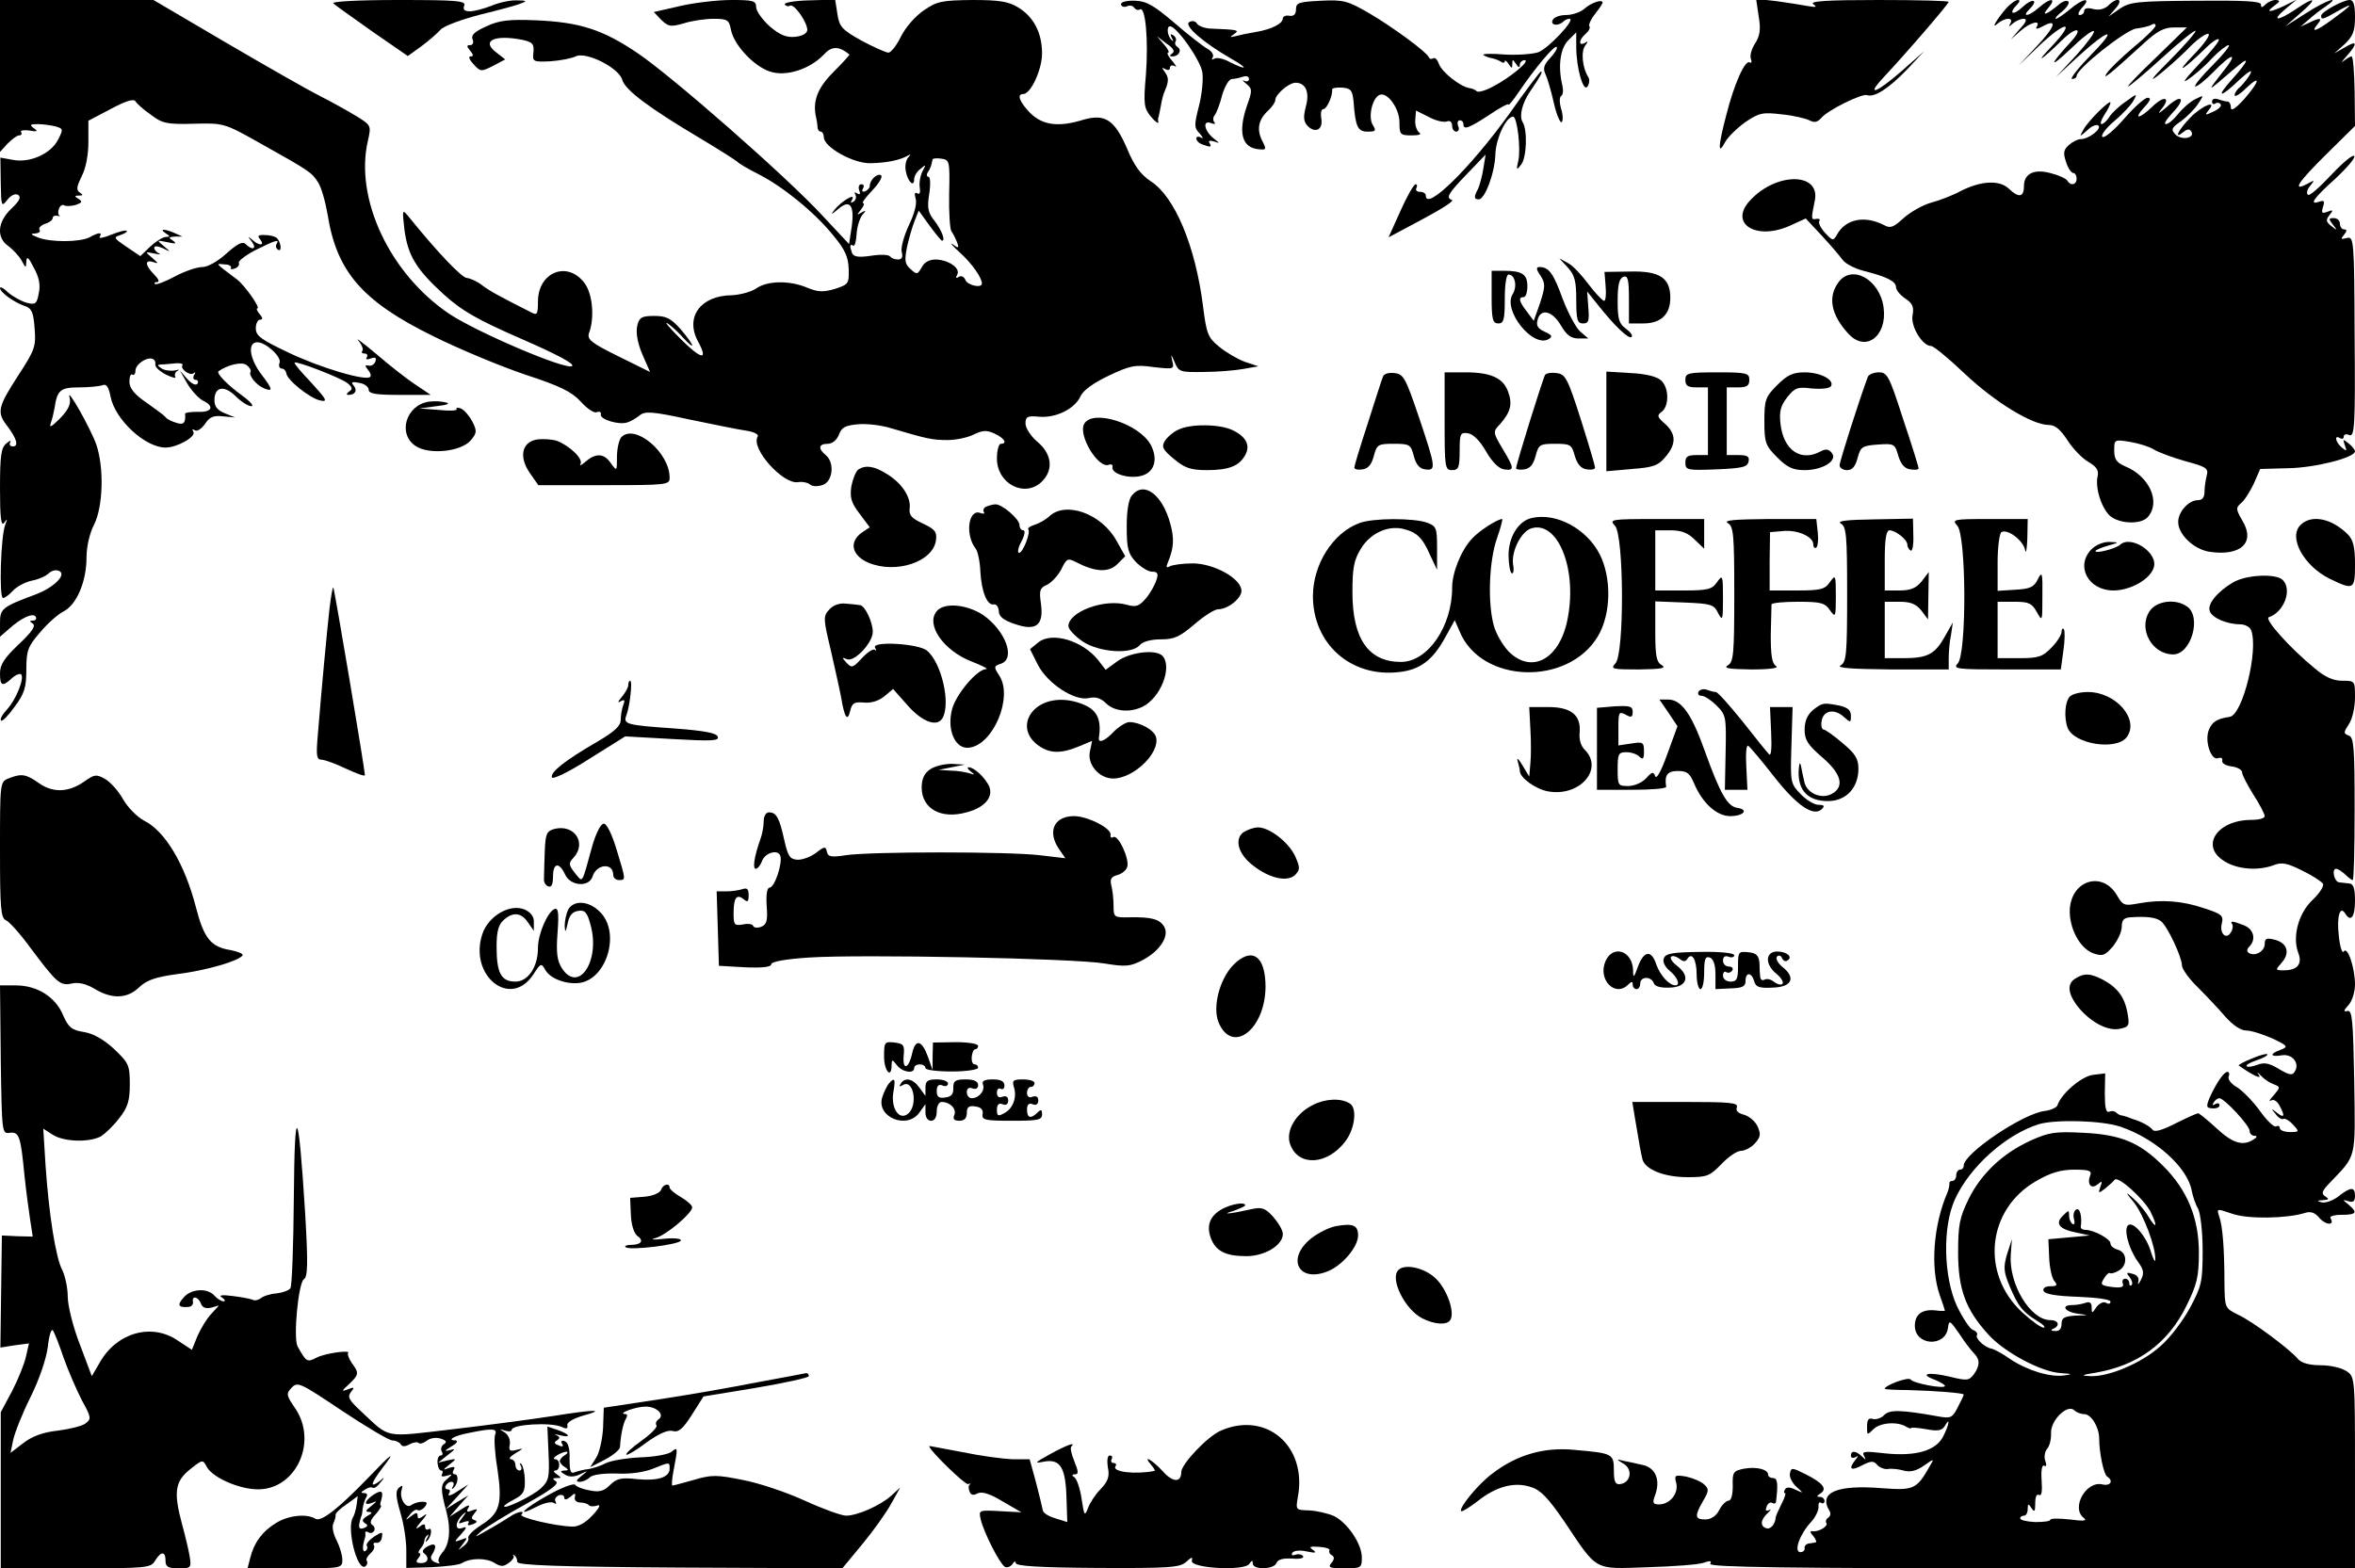 <?xml version="1.0" standalone="no"?>
<!DOCTYPE svg PUBLIC "-//W3C//DTD SVG 20010904//EN"
 "http://www.w3.org/TR/2001/REC-SVG-20010904/DTD/svg10.dtd">
<svg version="1.0" xmlns="http://www.w3.org/2000/svg"
 width="626pt" height="417pt" viewBox="0 0 626 417"
 preserveAspectRatio="xMidYMid meet">
<g transform="translate(0,417) scale(0.1,-0.1)"
fill="#000000" stroke="none">
<path d="M0 3968 l0 -202 20 22 c12 12 25 22 31 22 6 0 8 4 5 9 -3 4 7 6 22 4
21 -4 24 -2 12 6 -12 9 -10 11 10 11 14 0 35 -3 47 -6 21 -6 22 -7 7 -36 -19
-37 -75 -62 -120 -53 l-33 6 1 -67 c1 -63 2 -65 17 -46 10 13 21 18 29 14 9
-6 4 -16 -18 -37 -37 -35 -40 -77 -8 -99 12 -9 28 -26 35 -38 12 -22 12 -22
13 -3 1 15 6 11 20 -17 14 -25 18 -46 13 -68 -5 -28 -9 -31 -32 -25 -14 4 -36
16 -49 27 -12 12 -22 17 -22 12 1 -12 39 -39 67 -48 17 -6 22 -16 25 -59 4
-48 1 -57 -44 -126 -53 -82 -57 -97 -30 -132 26 -34 33 -56 16 -56 -7 0 -10 5
-7 11 4 6 -1 5 -10 -3 -14 -11 -17 -32 -17 -120 0 -78 3 -102 11 -91 9 12 9
11 3 -5 -12 -29 -17 -195 -6 -195 5 0 17 9 26 19 10 11 32 23 50 27 17 3 38
12 46 20 9 8 21 10 29 5 17 -11 -18 -44 -63 -61 -91 -34 -96 -38 -96 -77 l0
-36 23 20 c33 30 65 45 72 33 3 -5 0 -10 -7 -10 -10 0 -10 -2 -1 -8 9 -6 -2
-22 -37 -55 -38 -36 -50 -54 -50 -77 0 -34 6 -37 32 -13 10 9 21 13 24 10 10
-9 -14 -69 -38 -94 -12 -13 -19 -26 -15 -29 3 -3 19 13 36 37 26 35 31 51 31
99 0 50 4 61 36 98 20 24 48 49 64 57 34 18 60 79 60 143 0 28 8 64 20 87 24
47 27 152 6 213 -16 45 -81 159 -71 125 4 -16 -2 -31 -25 -55 -23 -23 -30 -27
-25 -13 4 11 8 29 10 40 7 48 16 55 65 55 27 0 55 3 63 6 10 4 16 -5 21 -31
12 -61 92 -135 146 -135 31 0 82 29 74 42 -4 7 -3 8 4 4 6 -4 18 4 27 17 12
18 22 23 48 20 l32 -3 -27 11 c-20 8 -28 18 -28 35 0 36 26 41 57 10 14 -14
33 -26 41 -26 8 0 -3 13 -24 28 -40 29 -70 60 -63 65 26 18 63 26 75 16 8 -6
12 -14 10 -18 -6 -9 16 -36 37 -44 23 -9 22 -2 -7 36 -33 43 -39 87 -12 87 23
0 66 -40 59 -55 -3 -8 0 -15 6 -15 6 0 11 -6 12 -12 1 -18 64 -68 91 -73 20
-4 16 3 -24 47 -27 28 -47 52 -45 54 5 5 124 -41 141 -55 13 -11 14 -16 4 -22
-7 -5 -8 -9 -2 -9 18 0 25 12 14 25 -8 9 -4 11 15 7 14 -2 25 -11 25 -18 0
-11 19 -14 82 -14 l83 0 -40 27 c-22 14 -69 51 -105 82 -36 30 -57 46 -47 35
9 -11 14 -24 10 -27 -3 -4 -1 -7 6 -7 7 0 9 -4 6 -10 -4 -6 1 -7 11 -3 12 4
15 2 12 -8 -3 -8 -11 -13 -18 -11 -10 2 -11 0 -2 -11 7 -8 9 -16 6 -19 -11
-12 -132 24 -216 64 -74 35 -88 45 -88 65 0 12 5 23 11 23 8 0 8 5 -1 15 -7 8
-9 15 -6 15 10 0 -34 62 -54 77 -61 46 -57 42 -33 40 12 0 19 -5 17 -9 -3 -4
2 -5 10 -2 9 3 13 10 11 15 -3 4 17 20 44 34 54 27 65 30 56 16 -3 -5 -1 -12
4 -15 11 -7 8 20 -3 31 -4 4 -18 8 -31 8 -19 1 -22 -2 -13 -12 13 -17 -4 -17
-22 0 -12 10 -12 9 -1 -5 15 -20 2 -25 -16 -7 -8 8 -22 1 -51 -25 -23 -21 -50
-36 -64 -36 -14 0 -47 -11 -73 -25 -26 -14 -50 -23 -53 -20 -3 3 0 5 6 5 7 0
3 9 -8 20 -25 25 -26 41 -2 33 14 -5 13 -3 -3 11 -20 17 -20 17 5 12 14 -3 19
-3 13 0 -7 3 -13 10 -13 15 0 6 9 5 23 -1 22 -11 22 -11 2 6 -19 16 -19 16 10
10 22 -5 26 -4 15 4 -13 8 -12 10 5 11 l20 0 -20 9 c-27 12 -43 12 -25 0 13
-8 13 -10 1 -10 -8 0 -27 -12 -42 -26 l-26 -25 -37 25 c-34 23 -35 25 -16 31
12 4 19 9 17 11 -3 3 -21 -2 -41 -10 -20 -8 -34 -11 -31 -6 8 13 -2 13 -27 -1
-25 -13 -104 -14 -138 0 -18 7 -20 10 -7 10 10 1 16 5 12 10 -3 5 4 12 15 16
11 3 20 10 20 15 0 5 6 8 12 6 7 -1 10 -1 6 1 -4 2 -4 11 -1 19 3 7 9 11 14 8
5 -3 19 -2 30 1 17 6 19 9 8 16 -12 7 -11 9 1 9 11 0 12 2 2 8 -10 7 -8 16 5
43 11 20 18 57 18 91 l0 57 59 31 c39 21 61 28 66 21 3 -6 22 -23 41 -36 30
-23 42 -26 114 -24 79 2 81 2 175 -51 134 -75 138 -78 155 -104 9 -13 20 -52
26 -87 24 -151 92 -230 279 -322 70 -35 181 -81 246 -103 95 -31 124 -46 148
-72 16 -18 35 -31 42 -28 8 3 13 0 11 -6 -3 -13 49 -29 71 -21 10 3 24 12 33
19 13 11 34 10 130 -11 63 -13 131 -27 152 -30 21 -3 35 -10 31 -16 -19 -31
67 -127 107 -121 11 2 26 -1 32 -6 7 -6 21 -6 35 -1 26 10 31 59 7 79 -21 17
-19 30 5 30 13 0 24 10 30 24 7 20 17 25 52 28 24 2 63 -3 88 -11 95 -28 108
-31 149 -31 23 0 55 7 70 15 23 11 34 12 55 2 26 -12 35 -27 16 -27 -5 0 -10
-18 -10 -39 0 -68 75 -106 120 -61 31 31 26 73 -12 105 -18 15 -32 37 -32 49
0 18 5 21 36 18 45 -4 95 21 110 54 7 16 35 36 75 55 57 27 70 30 119 23 55
-6 56 -6 50 17 -4 19 -3 18 6 -3 11 -27 15 -28 77 -27 36 0 84 4 106 8 l40 7
-36 12 c-19 7 -50 25 -68 40 -30 24 -34 35 -43 107 -20 160 -75 292 -139 333
-27 18 -44 41 -63 87 -33 76 -58 93 -115 77 -67 -21 -109 -15 -142 17 -29 30
-37 51 -19 51 20 0 50 65 50 108 0 54 -22 97 -63 122 -26 16 -50 20 -122 20
-81 -1 -94 -3 -130 -28 -23 -16 -48 -45 -60 -69 -11 -23 -26 -42 -33 -43 -7 0
-40 15 -72 32 -52 29 -59 37 -64 71 l-6 38 -70 -2 c-38 -1 -67 -6 -64 -11 3
-4 9 -6 14 -3 11 6 46 -44 46 -65 -1 -9 -13 -16 -33 -18 -23 -2 -40 5 -67 28
-20 18 -36 41 -36 51 0 17 -8 19 -66 19 -36 0 -97 -7 -136 -16 l-70 -16 20
-21 c19 -18 25 -19 60 -9 22 7 57 12 79 12 37 0 41 -3 46 -29 8 -41 61 -97
103 -111 43 -15 107 6 144 45 21 23 40 23 68 0 1 -1 -18 -22 -43 -47 -43 -43
-56 -79 -45 -123 1 -5 3 -16 3 -22 0 -7 4 -13 9 -13 4 0 8 -7 8 -15 0 -26 78
-70 124 -69 43 1 78 8 99 20 9 5 9 4 1 -5 -6 -7 -9 -23 -6 -37 5 -27 22 -43
22 -21 0 8 7 21 17 28 15 13 15 12 5 -7 -6 -12 -9 -31 -7 -43 2 -13 0 -19 -7
-15 -6 4 -8 -1 -4 -14 4 -13 -3 -40 -18 -71 -13 -28 -22 -60 -19 -71 4 -14 0
-20 -10 -20 -9 0 -18 4 -21 8 -3 5 -26 6 -50 2 -34 -5 -46 -3 -51 7 -7 20 -6
25 3 20 4 -3 8 11 9 30 1 19 8 42 15 51 11 13 11 14 -2 7 -13 -8 -13 -7 -1 8
7 9 10 17 5 17 -4 0 7 15 25 34 18 19 28 36 23 40 -10 6 -30 -12 -30 -29 0 -5
-6 -11 -13 -14 -7 -2 -9 1 -5 8 4 6 2 11 -4 11 -7 0 -9 -7 -6 -16 4 -10 2 -13
-6 -8 -6 4 -8 3 -4 -4 3 -6 1 -14 -5 -18 -8 -5 -9 -3 -4 5 11 20 -28 -4 -46
-26 -12 -15 -10 -15 9 1 31 27 44 11 36 -47 l-7 -46 -71 76 c-97 105 -403 373
-493 433 -92 62 -153 81 -268 86 -72 3 -98 0 -132 -16 -31 -14 -41 -23 -37
-34 4 -9 1 -16 -6 -16 -10 0 -10 -3 0 -15 9 -11 9 -15 1 -15 -7 0 -3 -9 8 -21
18 -20 20 -20 52 -4 l32 17 -23 18 c-42 31 -7 49 69 34 27 -6 31 -11 29 -33
-3 -25 -1 -26 45 -24 27 2 57 8 67 13 27 14 115 -30 124 -62 7 -27 73 -76 206
-155 52 -31 97 -60 100 -63 3 -4 28 -19 56 -33 65 -33 149 -101 199 -163 31
-37 40 -57 41 -89 1 -39 0 -41 -36 -53 -31 -9 -45 -9 -74 3 -47 20 -106 19
-136 -2 -13 -9 -43 -17 -65 -18 -83 -1 -124 -58 -90 -122 29 -53 10 -50 -47 7
-29 29 -44 47 -33 40 11 -8 30 -25 42 -39 13 -14 23 -23 23 -19 0 4 -14 23
-31 43 -26 29 -38 35 -70 35 -33 0 -40 -4 -45 -26 -4 -17 0 -44 13 -75 l21
-48 -85 42 c-73 36 -83 45 -77 62 15 41 9 104 -12 132 -45 61 -124 30 -124
-49 0 -33 -2 -37 -17 -29 -85 43 -111 57 -132 73 -13 10 -31 18 -40 19 -13 0
-78 68 -154 162 -18 22 -18 21 -12 -33 9 -69 31 -106 106 -174 48 -43 88 -66
205 -117 94 -41 141 -66 135 -72 -13 -13 -250 88 -326 138 -158 106 -253 306
-217 461 9 40 9 41 -32 66 -23 14 -66 38 -96 53 -30 15 -142 79 -248 141
l-194 114 -204 0 -204 0 0 -202z m2523 -313 c-1 -49 2 -94 6 -100 4 -5 11 -19
15 -29 6 -16 4 -17 -11 -6 -10 7 -2 -3 18 -21 33 -30 59 -67 59 -83 0 -13 -38
-5 -44 10 -3 8 -11 12 -17 8 -8 -5 -9 -3 -5 5 11 17 -22 40 -56 41 -18 0 -31
-7 -38 -21 -11 -19 -13 -20 -30 -4 -15 13 -16 23 -9 58 5 23 14 54 20 69 l11
28 29 -40 c16 -22 31 -40 33 -40 10 0 -1 28 -20 53 -17 21 -20 34 -14 71 4 26
3 46 -2 46 -5 0 -6 6 -1 13 4 6 8 15 9 20 1 4 2 10 3 13 0 3 11 4 24 2 21 -3
22 -7 20 -93z m-2110 -454 c-2 -6 11 -18 28 -27 17 -8 28 -11 25 -6 -3 6 0 13
6 16 7 3 4 4 -7 1 -11 -2 -27 0 -35 5 -13 9 -13 10 0 11 8 0 25 2 37 3 12 1
20 -1 18 -5 -7 -10 21 -30 30 -21 5 4 5 1 1 -5 -4 -7 -2 -13 4 -13 6 0 8 -5 5
-10 -4 -6 -15 -1 -27 12 l-20 23 20 -35 c11 -19 30 -39 41 -45 32 -15 25 -32
-13 -30 -19 0 -34 -2 -34 -5 2 -25 -4 -31 -24 -24 -13 4 -25 10 -28 15 -3 4
-26 21 -50 38 -31 21 -45 37 -46 55 0 14 3 23 8 20 4 -3 8 2 8 10 0 17 29 37
45 32 6 -2 9 -8 8 -15z"/>
<path d="M886 4161 c5 -5 52 -38 104 -75 l94 -65 36 26 c19 14 42 34 51 44 9
10 55 27 105 40 49 12 98 25 109 30 17 6 15 8 -11 8 -17 1 -48 -6 -67 -14 -20
-8 -46 -15 -58 -15 -15 0 -19 5 -15 15 5 13 -19 15 -176 15 -108 0 -178 -4
-172 -9z"/>
<path d="M2980 4159 c0 -6 7 -9 15 -6 8 4 17 2 20 -4 4 -5 10 -7 15 -4 15 9
23 -82 16 -174 -7 -79 -5 -89 14 -112 11 -13 20 -19 19 -14 -1 6 -1 12 1 15 1
3 3 16 6 30 2 14 7 32 11 40 10 24 10 34 -1 49 -8 11 -8 13 2 7 7 -4 12 -2 12
4 0 6 6 8 13 4 6 -4 3 2 -7 14 -11 12 -15 22 -11 22 4 0 0 10 -11 22 l-19 22
26 -20 c18 -12 23 -21 15 -26 -8 -6 -8 -8 1 -8 16 0 26 17 13 25 -6 4 -8 10
-5 15 3 5 0 12 -6 16 -8 5 -9 3 -4 -7 5 -8 4 -10 0 -6 -12 10 -15 37 -5 37 18
0 81 -90 86 -122 3 -18 -1 -59 -9 -90 -13 -51 -13 -58 2 -73 9 -10 10 -15 4
-11 -7 4 -13 3 -13 -2 0 -6 7 -13 16 -16 22 -8 26 -8 19 4 -4 6 1 7 12 4 16
-6 16 -5 -1 8 -25 20 -30 49 -8 41 10 -4 14 -3 10 2 -4 4 -4 13 1 19 5 6 14
30 20 54 7 23 18 42 26 42 7 0 20 3 29 6 9 3 16 1 16 -6 0 -6 -6 -8 -12 -5 -7
4 -5 0 5 -8 16 -13 16 -18 2 -57 -25 -72 -14 -114 32 -117 19 -2 20 0 8 23
-15 30 -10 56 16 80 10 9 19 22 19 28 0 15 36 46 54 46 27 0 38 -26 27 -64 -7
-28 -6 -39 5 -51 21 -21 42 -9 36 21 -2 13 0 24 6 24 9 0 25 36 23 52 0 4 12
6 27 5 23 -2 27 -7 30 -37 5 -67 11 -80 37 -80 22 0 24 2 14 18 -13 21 -1 73
19 80 21 7 52 -37 52 -73 0 -33 2 -35 33 -35 20 0 27 3 19 8 -6 5 -11 19 -10
33 l2 25 34 -17 c18 -10 40 -15 48 -12 8 3 14 -1 14 -11 0 -9 5 -16 11 -16 6
0 9 7 5 15 -3 8 -1 15 4 15 6 0 10 -4 10 -10 0 -16 13 -12 68 24 28 19 52 32
52 28 0 -4 12 11 27 33 42 62 95 126 101 120 3 -3 -5 -16 -17 -29 -17 -18 -20
-28 -13 -43 5 -10 15 -44 22 -75 7 -32 17 -55 21 -53 4 3 4 19 -1 35 -5 17 -5
32 0 35 5 3 6 15 3 28 -12 50 -6 98 16 120 l21 21 0 -39 c0 -56 19 -122 30
-105 5 8 6 19 2 25 -16 25 -20 69 -8 84 8 11 8 13 -1 7 -18 -10 -16 9 2 24 8
7 13 16 10 20 -3 4 4 19 15 33 11 14 20 27 20 30 0 10 -30 0 -48 -16 -10 -9
-32 -17 -49 -17 -17 0 -33 -6 -36 -14 -6 -14 16 -16 29 -3 4 4 11 7 16 7 18 0
-56 -79 -83 -89 -15 -5 -56 -8 -90 -6 -34 3 -59 2 -56 -1 3 -3 11 -6 19 -8 7
-1 19 -5 26 -9 6 -5 12 -5 12 0 0 4 5 1 10 -7 9 -13 10 -13 10 0 0 13 1 13 10
0 6 -10 10 -11 10 -2 0 6 6 12 13 12 16 -1 -38 -46 -84 -70 -20 -11 -39 -16
-43 -13 -4 4 -13 8 -21 9 -24 4 -73 43 -80 64 -4 11 -10 18 -15 15 -5 -3 -10
-2 -12 3 -6 14 -93 78 -157 116 -59 34 -69 37 -130 34 -58 -3 -66 -5 -66 -23
0 -13 -6 -19 -18 -17 -9 2 -17 -2 -17 -7 0 -14 -30 -29 -71 -36 -19 -3 -43 -8
-54 -11 -16 -4 -17 -3 -5 5 16 11 12 12 -63 15 -16 1 -31 7 -35 13 -4 7 -13 9
-21 4 -14 -9 37 -54 110 -96 48 -27 46 -34 -2 -10 -16 9 -35 13 -41 9 -7 -4
-8 -3 -4 4 3 6 -3 16 -14 22 -11 6 -51 37 -88 69 -54 46 -74 58 -104 59 -21 1
-38 -3 -38 -9z"/>
<path d="M4675 4126 c6 -35 3 -52 -10 -72 -9 -14 -14 -32 -11 -40 3 -8 2 -13
-3 -10 -12 8 -41 -56 -62 -139 -22 -83 -23 -110 -4 -74 7 14 32 38 54 54 37
25 46 27 97 21 31 -3 64 -11 74 -16 13 -7 21 -5 31 6 17 21 108 66 122 61 20
-7 59 19 107 69 l45 48 -59 -52 c-64 -56 -96 -70 -55 -24 66 70 179 202 179
207 0 3 -84 5 -187 5 -136 0 -184 -3 -173 -11 11 -8 8 -9 -15 -5 -16 3 -54 9
-83 13 l-54 6 7 -47z"/>
<path d="M5333 4148 c-25 -29 -43 -59 -22 -40 7 6 19 12 27 12 8 0 10 -5 6
-12 -6 -10 -4 -10 7 0 7 6 20 12 28 12 10 0 8 -8 -10 -27 l-24 -28 26 23 c26
23 55 30 43 11 -4 -7 1 -7 16 1 40 22 34 0 -16 -53 l-49 -52 55 53 c72 68 99
68 35 0 -49 -51 -30 -40 26 15 39 38 59 34 23 -5 -57 -62 -58 -73 -1 -19 31
30 59 52 63 48 3 -3 -18 -32 -47 -64 l-54 -58 55 51 c85 78 114 85 40 10 -35
-36 -59 -66 -52 -66 7 0 12 4 12 8 0 19 130 122 158 126 16 2 34 6 41 10 6 4
11 3 11 -2 0 -5 -26 -31 -59 -58 -32 -27 -64 -58 -71 -69 -13 -20 8 -3 100 81
35 32 53 41 79 41 l34 0 -81 -79 c-45 -43 -79 -78 -75 -78 3 0 44 34 90 76 46
42 86 74 89 72 2 -3 -28 -38 -68 -78 -45 -45 -58 -61 -33 -42 22 17 58 49 80
71 21 23 46 41 54 41 9 0 -7 -24 -39 -57 -53 -55 -26 -39 34 20 15 15 31 26
34 22 3 -3 -21 -33 -54 -67 -33 -35 -46 -52 -29 -40 17 11 46 36 64 56 19 20
40 36 45 36 6 0 -14 -25 -44 -55 -30 -30 -50 -55 -44 -55 5 0 28 18 49 40 54
55 66 50 19 -7 -32 -41 -33 -44 -8 -23 60 52 74 63 74 57 0 -4 -16 -25 -36
-47 -46 -51 -33 -52 19 -2 24 22 35 29 29 16 -6 -11 -18 -26 -26 -34 -9 -7
-16 -17 -16 -23 0 -6 14 2 30 18 41 39 37 19 -5 -29 -23 -25 -35 -33 -35 -22
0 9 -4 16 -9 16 -5 0 -16 3 -25 6 -9 3 -16 1 -16 -6 0 -6 4 -9 9 -5 5 3 12 2
14 -3 3 -4 -6 -13 -20 -19 -21 -10 -23 -10 -13 3 26 30 -16 14 -48 -19 -32
-33 -45 -60 -18 -38 10 8 16 9 21 1 10 -17 -25 -24 -42 -8 -13 14 -11 18 15
36 16 12 37 33 45 46 16 24 16 24 -8 12 -14 -7 -34 -25 -46 -40 -11 -14 -25
-26 -32 -26 -6 0 2 13 18 30 38 40 24 52 -17 14 -19 -16 -24 -19 -14 -6 28 33
10 40 -22 9 -35 -34 -53 -36 -22 -2 16 17 19 25 9 25 -8 0 -36 -25 -62 -55
-27 -31 -53 -53 -58 -49 -6 3 8 22 30 41 23 19 46 44 52 55 11 20 10 20 -20
-2 -18 -12 -38 -31 -44 -41 -7 -11 -16 -19 -21 -19 -4 0 -1 11 8 25 9 13 16
28 16 32 0 10 -60 -49 -72 -72 -11 -20 -11 -20 11 -1 11 11 24 16 29 12 9 -9
-26 -36 -47 -36 -8 0 -22 -7 -32 -16 -14 -13 -15 -21 -7 -45 5 -16 14 -29 19
-29 5 0 9 -7 9 -15 0 -17 -16 -20 -25 -5 -3 5 -22 14 -42 19 -45 13 -73 0 -73
-34 0 -30 -14 -32 -41 -6 -25 23 -74 20 -127 -7 -20 -11 -56 -25 -79 -31 -22
-6 -55 -25 -73 -41 -26 -24 -35 -28 -51 -19 -52 27 -103 17 -126 -25 -10 -17
-11 -17 -31 4 -12 13 -19 27 -16 32 3 5 0 7 -8 6 -14 -3 -14 -1 -4 48 16 76
-102 77 -172 1 -57 -61 15 -107 104 -68 l44 20 43 -46 c23 -25 48 -54 55 -64
7 -10 32 -23 55 -29 63 -16 87 -28 87 -44 0 -7 11 -21 25 -30 19 -13 23 -22
19 -44 -6 -29 26 -82 49 -82 7 0 48 -34 91 -75 80 -75 178 -135 222 -135 17 0
31 -12 50 -41 14 -22 39 -48 55 -57 22 -13 28 -22 25 -38 -8 -31 12 -92 37
-109 28 -19 81 -19 97 1 34 40 3 108 -61 134 -23 10 -29 19 -29 42 0 29 0 30
42 23 24 -4 52 -13 63 -20 11 -7 48 -21 83 -31 56 -15 63 -19 58 -38 -3 -12
-6 -31 -6 -43 0 -16 -6 -23 -18 -23 -24 0 -52 -31 -52 -58 0 -33 41 -72 82
-79 84 -13 124 24 89 82 -18 31 -18 35 -4 47 9 7 24 31 34 52 l17 39 74 2 c71
1 178 28 178 45 0 4 -8 14 -17 21 -15 12 -16 12 -10 -5 6 -16 5 -17 -8 -6 -17
14 -21 35 -5 25 6 -3 10 -2 10 4 0 6 7 8 15 4 14 -5 16 25 14 262 -1 259 -2
267 -21 262 -16 -4 -17 -3 -7 9 8 10 8 14 0 14 -6 0 -11 7 -11 15 0 8 -7 15
-16 15 -14 0 -15 -2 -3 -17 13 -16 12 -17 -4 -4 -14 11 -15 16 -5 29 11 13 10
15 -5 9 -15 -6 -17 -3 -12 13 5 15 3 18 -9 14 -30 -11 -16 9 42 61 31 29 54
56 50 60 -4 5 -32 -19 -62 -51 -30 -32 -57 -56 -61 -52 -5 4 -2 15 6 24 13 16
12 16 -8 5 -42 -22 -24 5 52 80 l75 74 -1 93 c-1 50 -4 92 -8 92 -4 0 -13 -6
-21 -12 -8 -7 -5 -1 8 13 30 34 28 43 -5 23 l-28 -16 28 25 c22 21 27 35 27
72 0 32 -4 45 -14 45 -18 0 -76 -32 -76 -42 0 -12 5 -10 47 14 43 24 36 15
-19 -25 -41 -30 -57 -35 -38 -12 15 18 7 19 -23 4 l-22 -10 21 18 c11 10 31
26 45 35 46 32 3 18 -51 -17 l-55 -35 40 35 c47 41 40 46 -13 10 -48 -32 -66
-32 -27 1 l30 25 -32 -16 c-40 -19 -53 -19 -27 0 15 11 16 14 3 15 -8 0 -20
-5 -27 -12 -9 -9 -12 -9 -12 0 0 9 -45 11 -172 10 -156 -1 -176 -3 -203 -21
l-30 -21 19 22 c22 25 4 31 -20 7 -10 -9 -24 -13 -40 -9 -14 4 -24 2 -24 -5 0
-6 -5 -11 -12 -11 -6 0 -3 9 7 20 26 28 2 25 -33 -5 -17 -14 -33 -25 -37 -25
-4 0 3 9 16 19 13 11 21 23 17 27 -5 4 -16 0 -25 -8 -32 -27 -49 -33 -29 -10
24 28 7 29 -24 2 -27 -24 -48 -27 -25 -4 26 26 7 30 -20 4 -25 -23 -37 -16
-13 8 7 7 8 12 2 12 -6 0 -20 -10 -31 -22z"/>
<path d="M4011 3866 c-103 -143 -221 -259 -221 -216 0 6 -7 10 -16 10 -8 0
-12 5 -9 10 3 6 2 10 -2 10 -5 0 -23 -32 -40 -70 l-32 -71 90 48 c49 26 85 49
79 51 -17 6 -12 16 39 69 l50 52 -6 -37 c-3 -20 -10 -45 -14 -54 -12 -22 -11
-28 2 -28 16 0 43 71 44 121 2 42 28 98 47 99 11 0 21 -86 14 -117 -6 -26 -5
-27 8 -10 14 19 17 92 3 113 -9 16 -1 50 21 82 26 38 34 52 28 52 -2 0 -41
-51 -85 -114z"/>
<path d="M4168 3458 c18 -20 22 -36 22 -86 0 -53 3 -62 18 -62 15 0 17 7 14
43 l-3 42 28 -35 c44 -56 83 -93 90 -86 4 4 -3 13 -15 22 -18 13 -22 25 -22
73 0 43 4 60 15 65 12 4 15 -6 15 -59 l0 -65 38 0 c47 0 72 24 72 68 0 53 -28
72 -107 70 l-68 -1 3 -38 c2 -22 0 -39 -4 -39 -5 1 -24 21 -42 45 -18 24 -42
50 -55 56 l-22 12 23 -25z"/>
<path d="M4095 3437 c13 -21 13 -28 -1 -72 l-17 -48 -18 24 c-21 27 -24 39 -9
39 6 0 10 13 10 29 0 32 -14 41 -63 41 l-32 0 0 -70 c0 -60 3 -70 18 -70 14 0
17 10 17 65 0 38 4 65 10 65 17 0 24 -31 11 -52 -27 -43 53 -143 95 -120 12 7
10 11 -10 20 -18 8 -23 16 -19 31 8 32 39 25 62 -14 15 -26 27 -35 47 -35 l26
0 -21 18 c-11 9 -32 48 -47 87 -25 69 -37 85 -62 85 -9 0 -9 -6 3 -23z"/>
<path d="M4886 3418 c-28 -39 -18 -86 27 -135 46 -51 104 -7 94 69 -10 76 -86
117 -121 66z"/>
<path d="M3676 3168 c-3 -7 -21 -63 -40 -123 -20 -61 -36 -114 -36 -118 0 -5
10 -7 22 -5 15 2 24 13 30 36 8 30 11 32 53 32 42 0 45 -2 53 -32 6 -23 15
-34 30 -36 30 -4 29 4 -16 138 -36 106 -41 115 -65 118 -16 2 -29 -2 -31 -10z"/>
<path d="M3840 3050 c0 -123 1 -130 20 -130 17 0 20 7 20 51 0 46 2 50 22 47
14 -2 32 -20 48 -48 16 -28 34 -46 48 -48 28 -4 28 2 -4 55 -26 44 -26 45 -6
66 27 31 33 52 21 85 -13 37 -46 52 -114 52 l-55 0 0 -130z"/>
<path d="M4107 3173 c-6 -10 -77 -238 -77 -248 0 -3 10 -5 22 -3 15 2 24 13
30 36 8 30 11 32 52 32 40 0 44 -2 52 -32 7 -23 17 -34 32 -36 12 -2 22 0 22
5 0 4 -17 62 -38 128 -35 110 -41 120 -64 123 -14 2 -28 0 -31 -5z"/>
<path d="M4270 3050 l0 -133 67 6 c57 4 71 9 90 32 29 34 29 61 -1 88 -21 18
-22 23 -9 32 20 15 20 63 -1 83 -10 10 -39 18 -81 20 l-65 4 0 -132z"/>
<path d="M4480 3160 c0 -16 7 -20 30 -20 l30 0 0 -90 0 -90 -30 0 c-24 0 -30
-4 -30 -20 0 -20 5 -21 82 -18 70 3 83 6 86 21 3 13 -3 17 -27 17 l-31 0 0 90
0 90 30 0 c23 0 30 4 30 20 0 18 -7 20 -85 20 -78 0 -85 -2 -85 -20z"/>
<path d="M4724 3146 c-31 -31 -34 -39 -34 -96 0 -57 3 -65 34 -96 27 -27 42
-34 73 -34 49 0 89 26 72 46 -8 10 -16 11 -29 4 -53 -29 -99 3 -107 72 -4 34
0 49 18 72 20 25 27 28 66 23 24 -2 46 0 50 6 10 17 -28 37 -70 37 -31 0 -46
-7 -73 -34z"/>
<path d="M4965 3168 c-23 -62 -75 -225 -75 -235 0 -7 9 -13 20 -13 14 0 22 10
28 33 8 29 12 32 54 35 43 3 45 2 54 -30 7 -23 17 -34 32 -36 12 -2 22 -1 22
3 0 3 -18 62 -41 130 -37 115 -42 125 -65 125 -13 0 -27 -6 -29 -12z"/>
<path d="M1140 3102 c-61 -9 -84 -86 -35 -118 36 -24 122 -15 147 16 16 19 16
25 3 50 -8 15 -21 30 -30 34 -9 3 -14 2 -11 -2 2 -4 -19 -5 -47 -2 l-52 4 45
6 c29 3 38 7 25 10 -11 3 -31 4 -45 2z"/>
<path d="M2882 3043 c-17 -30 37 -119 65 -109 7 3 12 0 10 -6 -3 -19 49 -33
81 -22 32 11 40 45 21 81 -31 57 -155 96 -177 56z"/>
<path d="M3131 3027 c-13 -6 -29 -20 -35 -30 -9 -15 -5 -23 24 -47 29 -24 44
-30 88 -30 59 0 86 11 102 40 14 25 3 48 -31 65 -34 18 -115 19 -148 2z"/>
<path d="M1652 3008 c-6 -6 -12 -30 -12 -52 0 -39 0 -40 -16 -18 -18 27 -40
28 -67 5 -11 -10 -18 -13 -14 -7 8 14 -29 49 -63 62 -14 4 -38 6 -55 3 -39 -8
-46 -48 -15 -91 l21 -30 175 0 c169 0 174 1 174 20 0 67 -92 144 -128 108z"/>
<path d="M2282 2922 c-7 -5 -15 -25 -19 -45 -4 -30 -1 -43 22 -73 l27 -36 -21
-14 c-35 -25 -27 -61 17 -80 73 -31 173 2 180 60 3 22 -3 29 -35 44 -30 14
-37 22 -35 40 4 30 -21 68 -61 92 -34 21 -55 24 -75 12z"/>
<path d="M3009 2853 c-9 -10 -14 -41 -14 -84 0 -58 4 -71 24 -93 14 -14 33
-26 43 -26 15 0 18 -5 12 -22 -4 -13 -16 -35 -28 -49 -18 -21 -26 -24 -51 -17
-60 17 -155 -19 -155 -57 0 -8 17 -26 37 -40 44 -30 132 -36 153 -10 8 9 29
15 56 15 36 0 50 7 89 40 25 22 54 40 63 40 26 0 62 29 62 49 0 32 -71 72
-128 73 -28 0 -56 -4 -63 -8 -9 -5 -10 -2 -4 12 15 37 17 61 6 101 -21 78 -70
115 -102 76z"/>
<path d="M2622 2823 c-6 -2 -10 -9 -7 -14 4 -5 -1 -6 -9 -3 -32 12 -41 -58
-13 -94 6 -7 12 -35 13 -62 3 -53 18 -91 36 -87 7 1 12 -7 13 -18 0 -14 12
-24 42 -34 57 -20 78 -4 70 54 -5 35 -3 42 16 50 12 6 29 24 38 41 14 29 17
31 40 19 50 -26 86 -28 109 -5 l21 21 -23 41 c-40 73 -137 107 -180 64 -8 -7
-24 -17 -37 -21 -12 -4 -20 -9 -18 -12 8 -7 -14 -63 -24 -63 -5 0 -3 14 6 30
9 17 11 30 5 30 -5 0 -10 6 -10 14 0 16 -47 56 -64 55 -6 0 -17 -3 -24 -6z"/>
<path d="M4073 2793 c-36 -7 -63 -50 -63 -99 0 -23 4 -45 8 -48 5 -3 7 8 4 23
-5 35 21 87 48 96 69 22 122 -103 98 -235 -19 -111 -95 -155 -158 -92 -15 16
-33 46 -39 68 -17 60 -13 172 8 232 10 28 16 52 14 52 -12 0 -61 -31 -80 -52
-29 -31 -53 -90 -53 -131 0 -103 -65 -197 -136 -197 -86 0 -129 61 -129 185 0
66 4 86 23 117 25 40 70 61 111 52 37 -9 52 -23 72 -69 l19 -40 0 58 c0 53 -2
58 -26 67 -34 13 -146 13 -181 -1 -70 -26 -123 -110 -123 -194 0 -127 101
-217 229 -202 55 6 89 31 122 91 l26 47 13 -30 c57 -139 289 -146 368 -12 35
60 36 155 4 218 -35 67 -114 110 -179 96z"/>
<path d="M4293 2772 c24 -27 25 -342 1 -366 -14 -15 -8 -16 63 -16 58 1 73 3
61 11 -15 8 -18 24 -18 90 l0 80 77 -3 c71 -3 79 -5 90 -28 12 -23 13 -19 13
40 0 61 -1 63 -16 42 -13 -19 -24 -22 -90 -22 l-74 0 0 80 0 80 40 0 c30 0 47
-7 65 -25 l25 -24 0 39 0 40 -127 0 c-122 0 -126 -1 -110 -18z"/>
<path d="M4593 2779 c15 -9 17 -29 17 -189 0 -160 -2 -180 -17 -189 -13 -8 3
-10 62 -11 52 0 75 4 66 9 -11 7 -14 29 -14 83 1 40 2 76 2 81 1 4 32 7 70 7
61 0 72 -3 85 -22 15 -21 16 -20 16 37 0 57 -1 58 -16 37 -13 -19 -24 -22 -88
-22 l-72 0 0 78 1 77 34 3 c39 4 81 -15 81 -35 0 -8 4 -12 8 -9 4 3 6 21 4 40
l-4 36 -127 0 c-90 -1 -121 -3 -108 -11z"/>
<path d="M4893 2778 c15 -8 17 -31 17 -188 0 -160 -2 -180 -17 -189 -13 -7 26
-10 135 -11 l152 0 0 29 c0 16 2 44 6 62 l5 34 -21 -37 c-26 -47 -46 -58 -109
-58 l-51 0 0 75 0 75 39 0 c30 0 44 -6 58 -23 l18 -24 1 63 1 63 -19 -25 c-15
-18 -29 -24 -59 -24 l-39 0 0 80 c0 58 4 80 13 80 17 -1 47 -25 47 -38 0 -6 4
-13 9 -16 4 -3 8 15 7 39 l-1 46 -104 -2 c-71 -1 -99 -4 -88 -11z"/>
<path d="M5203 2772 c24 -27 25 -342 1 -366 -14 -15 -2 -16 129 -16 l145 0 7
51 c4 27 4 53 1 56 -3 4 -6 0 -6 -7 0 -8 -12 -27 -27 -42 -23 -24 -34 -28 -85
-28 l-58 0 0 75 0 75 45 0 c38 0 46 -4 59 -27 15 -27 15 -26 15 42 1 63 -1 67
-12 45 -10 -21 -21 -26 -60 -28 l-47 -3 0 75 c0 41 5 78 10 81 16 10 58 -22
63 -47 2 -13 5 1 6 30 l1 52 -102 0 c-97 0 -100 -1 -85 -18z"/>
<path d="M6115 2774 c-33 -33 9 -109 78 -143 64 -31 67 -29 67 39 0 46 -5 65
-19 79 -43 43 -97 54 -126 25z"/>
<path d="M5560 2710 c-44 -44 -10 -110 58 -110 45 0 98 30 107 61 13 39 -61
88 -90 60 -12 -10 -65 -24 -65 -16 0 2 15 9 33 14 31 9 31 9 5 10 -16 1 -37
-8 -48 -19z"/>
<path d="M5935 2621 c-43 -26 -68 -58 -61 -76 6 -18 46 -35 81 -35 12 0 26 -7
29 -16 20 -53 -23 -225 -57 -230 -34 -5 -47 -13 -56 -36 -11 -30 7 -81 25 -74
8 3 13 0 11 -7 -1 -7 10 -13 26 -15 15 -2 27 -9 27 -16 0 -7 14 -33 30 -59 17
-26 30 -52 30 -57 0 -6 -16 -10 -35 -10 -92 0 -138 -70 -72 -110 35 -22 90
-26 132 -10 21 8 35 5 75 -15 27 -13 51 -29 55 -35 3 -6 -9 -25 -28 -43 -37
-35 -54 -97 -38 -140 12 -30 -2 -47 -38 -47 -23 0 -23 1 -7 19 24 26 17 53
-16 62 -23 6 -28 4 -28 -11 0 -19 -25 -34 -42 -24 -6 4 -6 10 1 17 19 19 12
47 -15 57 -31 12 -37 12 -30 2 2 -4 1 -14 -4 -21 -12 -21 -31 -3 -24 24 5 20
0 25 -47 40 -58 20 -114 24 -174 13 -38 -7 -42 -6 -58 22 -38 64 -119 41 -125
-36 -3 -50 26 -106 63 -119 24 -8 30 -6 51 18 13 16 24 39 24 53 0 18 6 24 23
25 43 3 69 0 82 -11 17 -14 55 -95 55 -117 0 -9 19 -36 43 -59 23 -23 56 -58
73 -78 20 -22 40 -36 55 -36 13 0 44 -10 69 -21 42 -20 43 -22 23 -30 -31 -11
-29 -20 2 -15 28 5 49 -21 35 -43 -6 -11 -14 -10 -41 6 -26 16 -40 19 -58 12
-13 -5 -26 -7 -29 -4 -3 3 9 10 27 16 18 6 30 13 28 16 -3 2 -22 -3 -42 -12
-21 -8 -36 -17 -34 -18 35 -25 62 -38 54 -26 -7 10 -5 9 5 -1 8 -9 23 -19 34
-23 18 -7 18 -8 0 -29 -11 -12 -14 -18 -7 -14 7 4 16 -2 22 -13 16 -29 13 -35
-6 -20 -16 13 -17 12 -4 -3 7 -10 17 -16 21 -13 4 2 15 -4 25 -15 18 -19 17
-20 -8 -20 -15 0 -27 5 -27 11 0 5 -4 7 -10 4 -5 -3 -25 16 -44 43 -19 26 -47
54 -61 62 -14 8 -23 20 -21 27 3 7 2 13 -3 13 -10 0 -31 -32 -48 -70 -9 -23
-8 -26 8 -27 11 -1 19 3 19 8 0 6 -5 7 -12 3 -7 -4 -8 -3 -4 4 4 7 11 12 15
12 14 0 81 -73 81 -87 0 -7 6 -13 13 -13 8 0 7 -4 -3 -10 -28 -18 -55 -10 -98
30 -24 22 -46 40 -49 40 -3 0 -30 -12 -60 -27 -35 -18 -56 -24 -61 -17 -6 9
-32 23 -54 29 -5 2 -10 4 -13 5 -3 1 -9 3 -14 4 -5 0 -12 4 -16 8 -4 4 -12 5
-19 2 -8 -3 -11 12 -11 49 l1 53 -33 -4 c-30 -4 -84 -50 -94 -81 -2 -6 -18
-13 -34 -15 -58 -7 -215 -113 -215 -145 0 -6 -4 -11 -10 -11 -5 0 -10 -7 -10
-15 0 -8 -5 -15 -10 -15 -6 0 -9 -3 -8 -7 0 -5 -2 -15 -5 -23 -38 -87 -46
-201 -21 -273 8 -22 14 -41 14 -42 0 -1 -12 -1 -27 1 -34 3 -53 -11 -53 -41 0
-53 81 -58 88 -6 3 22 5 21 30 -15 14 -22 32 -45 39 -52 17 -17 16 -33 0 -56
-13 -17 -18 -18 -66 -6 -56 13 -81 7 -37 -9 14 -6 26 -13 26 -16 0 -9 -85 7
-91 17 -5 8 -69 -15 -69 -25 0 -1 28 -3 63 -3 73 -2 147 -8 147 -12 0 -2 -7
-17 -16 -34 -14 -28 -19 -30 -52 -24 -100 18 -129 18 -143 4 -7 -8 -21 -13
-30 -11 -12 4 -16 -2 -16 -20 0 -23 0 -24 17 -7 18 18 65 21 88 6 7 -4 12 -5
12 -3 0 2 18 1 40 -3 32 -6 42 -4 50 9 15 26 11 2 -5 -29 -20 -38 -74 -53
-157 -44 -51 6 -60 5 -53 -7 6 -11 5 -12 -6 -1 -16 15 -29 16 -29 1 0 -5 6 -7
13 -3 8 5 7 2 -2 -9 -19 -24 -10 -29 21 -12 22 11 29 11 38 0 6 -7 19 -12 28
-11 9 2 28 0 42 -4 17 -5 34 -1 54 13 27 19 28 19 17 1 -36 -64 -43 -67 -127
-61 -121 10 -171 -11 -141 -60 4 -6 3 -14 -3 -18 -6 -4 -8 -10 -5 -15 5 -9
-24 -25 -39 -21 -5 1 -4 -5 4 -13 7 -9 10 -17 6 -17 -3 -1 -12 -2 -18 -3 -7
-1 -12 -7 -11 -12 1 -6 -4 -11 -11 -11 -19 0 -2 48 28 80 12 13 21 32 20 41
-1 9 2 14 7 10 5 -3 9 0 9 5 0 6 -6 11 -12 11 -10 0 -9 3 1 9 19 12 7 28 -39
51 -36 18 -39 19 -42 2 -2 -9 6 -25 17 -35 20 -18 20 -18 -2 -8 -14 7 -24 8
-28 1 -3 -5 -4 -10 0 -10 3 0 -1 -13 -10 -30 -8 -16 -15 -32 -15 -35 -1 -18
-14 -33 -26 -28 -16 6 -14 23 6 41 8 8 9 11 3 7 -9 -4 -11 -1 -7 9 3 9 10 13
15 10 5 -3 9 -2 10 3 6 49 4 63 -8 63 -7 0 -13 4 -13 9 0 14 -30 22 -64 16
-29 -6 -31 -9 -30 -46 0 -23 -4 -39 -11 -39 -6 0 -18 -11 -25 -25 -8 -16 -22
-25 -37 -25 -28 0 -29 9 -6 49 16 27 16 32 3 44 -8 8 -30 17 -48 21 -30 5 -32
4 -26 -18 6 -27 -17 -56 -46 -56 -16 0 -18 4 -11 23 16 41 2 75 -33 82 -17 4
-40 9 -51 11 -19 5 -19 4 1 -8 25 -15 19 -50 -9 -54 -13 -2 -17 6 -17 36 0 45
-3 46 -105 55 -80 8 -153 -13 -218 -63 -37 -27 -90 -92 -83 -100 3 -2 22 10
43 26 50 40 99 53 143 38 26 -8 46 -30 88 -91 90 -134 76 -127 222 -122 69 2
136 7 149 12 17 6 22 5 17 -3 -5 -9 212 -12 854 -12 l860 0 0 254 c0 252 0
255 -22 270 -13 9 -43 16 -69 16 -30 0 -51 6 -60 16 -21 26 -123 102 -161 119
-34 17 -34 18 -35 83 0 93 -5 153 -14 178 -7 21 -7 21 34 7 42 -15 146 -13
194 2 15 5 27 1 39 -14 17 -19 41 -20 29 0 -4 5 10 9 29 9 40 0 44 6 19 27
-17 14 -17 14 0 9 12 -4 17 0 17 14 0 25 -11 25 -44 -1 -14 -11 -34 -18 -44
-16 -14 4 -14 5 3 6 16 1 17 3 6 10 -11 7 -9 14 10 34 74 78 70 59 67 271 -3
162 -5 191 -18 188 -11 -3 -11 1 3 16 9 10 17 34 17 54 0 45 -20 104 -30 88
-4 -6 -10 12 -13 42 -6 50 3 82 17 59 15 -24 26 -9 26 34 0 33 -4 45 -15 46
-8 1 -20 2 -27 3 -13 1 -21 36 -8 36 5 0 15 -7 24 -15 8 -8 17 -15 20 -15 3 0
5 85 5 189 0 163 -2 190 -15 195 -15 6 -15 8 0 31 9 13 16 45 16 70 0 45 0 45
-34 45 -24 0 -46 10 -73 33 -66 54 -135 131 -122 136 40 13 63 73 37 99 -18
18 -99 14 -133 -7z m-298 -1447 c92 -31 178 -108 189 -170 3 -15 10 -37 17
-48 6 -12 12 -61 12 -111 0 -84 -3 -95 -34 -153 -19 -35 -54 -81 -79 -102 -49
-44 -136 -81 -185 -79 -27 1 -25 3 13 9 112 19 193 78 242 178 28 57 33 77 33
142 0 91 -31 166 -94 229 -63 63 -112 84 -213 89 -76 4 -92 1 -141 -21 -74
-34 -131 -88 -164 -155 -24 -49 -28 -69 -28 -142 0 -98 20 -152 80 -218 43
-48 143 -101 194 -103 29 -2 31 -3 9 -6 -37 -6 -99 13 -144 43 -21 15 -44 27
-50 28 -18 3 -44 27 -39 36 3 4 -2 11 -11 14 -8 3 -27 32 -42 63 -36 78 -39
212 -5 285 40 87 136 172 223 199 45 13 167 10 217 -7z m-81 -130 c-9 -23 3
-37 20 -23 12 10 13 9 7 -7 -6 -17 -5 -18 13 -4 10 8 22 19 25 23 8 12 76 -49
95 -84 20 -40 17 -50 -5 -14 -10 17 -29 39 -42 50 -20 18 -20 16 4 -13 25 -32
58 -119 56 -151 0 -9 -5 0 -11 19 -11 40 -46 82 -60 73 -14 -8 -1 -60 23 -95
18 -24 19 -33 10 -51 -6 -12 -10 -15 -7 -5 3 10 -3 18 -15 21 -17 5 -18 3 -8
-9 6 -8 9 -17 5 -21 -3 -3 -6 -1 -6 5 0 7 -5 12 -11 12 -6 0 -9 -6 -6 -13 3
-9 -4 -12 -29 -9 -29 4 -32 6 -21 23 6 10 13 16 15 14 3 -2 13 0 23 6 25 13
24 49 -1 56 -11 3 -20 10 -20 17 0 12 -45 36 -67 36 -7 0 -12 3 -12 8 4 26 -2
52 -12 46 -6 -3 -9 -15 -6 -25 3 -11 1 -17 -4 -13 -5 3 -9 13 -9 22 0 15 -1
15 -16 0 -22 -21 -11 -36 34 -45 l37 -8 -55 -5 -55 -5 2 -48 c1 -26 7 -54 13
-62 10 -12 9 -15 -10 -15 -13 0 -20 -5 -18 -12 3 -9 33 -14 91 -16 51 -2 87
-7 87 -13 0 -6 -5 -7 -12 -3 -6 4 -17 -1 -25 -11 -12 -18 -13 -18 -13 -1 0 12
-5 16 -16 12 -9 -3 -24 -6 -35 -6 -32 0 -21 -18 14 -23 31 -4 31 -4 -5 -5 -31
-2 -38 -6 -38 -22 0 -13 -6 -20 -17 -19 -11 0 -13 3 -5 6 19 8 14 23 -8 23
-53 0 -111 96 -105 175 l3 40 -13 -40 c-10 -35 -9 -46 7 -85 23 -54 34 -68 73
-92 17 -10 24 -18 17 -18 -7 0 -32 18 -57 41 -111 103 -93 274 38 349 38 22
65 30 101 30 40 0 47 -3 42 -16z m-16 -634 c19 0 40 -35 40 -65 0 -37 12 -95
21 -101 18 -11 9 -26 -12 -21 -43 11 -85 -62 -50 -89 10 -8 0 -9 -38 -4 -28 3
-51 3 -51 -1 0 -4 -18 -6 -40 -6 -22 1 -40 5 -40 10 0 4 5 7 10 7 6 0 10 8 10
18 0 14 2 15 10 2 8 -12 10 -9 10 13 0 17 4 26 10 22 7 -4 9 9 7 39 -2 27 1
42 7 39 5 -4 7 1 3 12 -4 9 -2 24 4 32 7 7 12 27 11 43 -1 34 44 78 62 60 5
-5 17 -10 26 -10z"/>
<path d="M876 2553 c-7 -62 -22 -223 -31 -335 -5 -57 -4 -68 10 -68 8 0 38
-11 65 -24 28 -13 50 -21 50 -17 0 14 -81 496 -84 499 -2 1 -6 -23 -10 -55z"/>
<path d="M2205 2550 c-17 -18 -17 -24 3 -107 11 -49 24 -106 28 -128 9 -54 17
-65 24 -35 5 21 11 24 36 22 19 -2 39 4 54 16 l24 20 39 -44 c38 -43 77 -58
92 -34 23 38 -2 148 -41 180 -22 19 -148 26 -138 8 4 -7 4 -10 0 -6 -5 4 -20
-6 -35 -22 -24 -26 -27 -27 -41 -12 -13 14 -12 15 2 9 20 -7 68 44 68 73 0 26
-21 70 -34 71 -6 1 -23 3 -38 4 -16 2 -33 -4 -43 -15z"/>
<path d="M5714 2545 c-31 -47 6 -115 63 -115 47 0 76 99 37 127 -30 22 -81 16
-100 -12z"/>
<path d="M2490 2545 c-30 -36 18 -105 93 -134 28 -11 46 -20 38 -20 -24 -1
-79 -66 -90 -106 -15 -55 8 -108 45 -103 64 7 118 135 80 192 -15 23 -14 25 4
31 41 13 13 88 -47 130 -43 28 -103 34 -123 10z"/>
<path d="M2760 2462 l-22 -18 21 -42 c26 -50 98 -97 136 -88 17 4 31 0 45 -14
24 -24 72 -26 106 -4 46 31 70 108 42 132 -21 16 -87 7 -119 -17 l-30 -22 -20
26 c-42 52 -123 76 -159 47z"/>
<path d="M1670 2348 c0 -6 -8 -20 -17 -31 -11 -13 -12 -17 -4 -12 11 6 13 4 8
-9 -4 -10 -7 -28 -7 -40 0 -16 -16 -31 -62 -58 -88 -51 -125 -81 -121 -95 2
-6 43 13 99 49 l96 60 125 -7 c104 -6 125 -5 121 6 -3 10 -35 16 -114 22 -129
9 -138 11 -129 35 9 23 17 92 10 92 -3 0 -5 -5 -5 -12z"/>
<path d="M4515 2331 c-3 -6 0 -11 8 -11 8 0 26 -12 40 -26 25 -25 26 -30 24
-125 l-2 -99 30 0 30 0 -3 61 c-2 36 0 59 5 56 5 -3 36 -40 68 -81 61 -78 106
-109 128 -87 8 8 6 11 -9 11 -11 0 -33 13 -48 29 -27 28 -27 31 -24 130 l3
101 -30 0 -30 0 3 -67 c2 -45 0 -65 -6 -58 -6 6 -37 45 -71 88 -34 42 -65 77
-70 77 -5 0 -16 3 -24 6 -8 3 -18 1 -22 -5z"/>
<path d="M5502 2318 c-13 -13 -16 -56 -6 -83 17 -44 131 -62 158 -24 33 47
-30 119 -104 119 -20 0 -41 -5 -48 -12z"/>
<path d="M2756 2289 c-35 -28 -35 -70 0 -98 32 -25 62 -26 111 -6 l36 15 -6
-29 c-7 -34 25 -71 62 -71 54 0 125 68 114 110 -5 19 -43 40 -71 40 -9 0 -28
-12 -41 -25 -22 -24 -42 -33 -40 -17 7 45 -3 71 -35 86 -47 22 -98 20 -130 -5z"/>
<path d="M4435 2275 l24 -36 -27 -74 c-16 -45 -29 -68 -32 -59 -5 13 -9 12
-24 -5 -11 -12 -32 -21 -48 -21 -27 0 -28 2 -28 45 0 40 2 45 23 45 13 0 28
-5 35 -12 9 -9 12 -6 12 14 0 25 -3 26 -34 21 l-34 -5 0 46 c0 42 1 45 19 36
15 -9 19 -7 19 7 0 15 -7 17 -47 15 l-48 -4 0 -109 0 -109 93 0 c50 0 91 3 91
8 -5 31 3 42 31 42 25 0 32 -6 44 -35 22 -51 60 -85 95 -85 35 0 51 17 19 22
-26 4 -45 36 -87 153 -35 98 -62 135 -97 135 l-23 0 24 -35z"/>
<path d="M4819 2282 c-15 -13 -22 -30 -22 -52 0 -27 8 -40 46 -73 52 -44 61
-79 26 -98 -28 -15 -67 2 -73 33 -3 13 -7 32 -9 43 -3 11 -5 3 -6 -17 -1 -51
26 -78 78 -78 48 0 81 35 81 86 0 26 -8 40 -42 68 -23 20 -46 36 -50 36 -5 0
-8 10 -6 22 4 29 34 35 59 12 18 -16 19 -16 19 3 0 15 -9 22 -31 27 -43 8 -44
8 -70 -12z"/>
<path d="M4068 2232 c2 -32 2 -73 0 -92 l-3 -35 -18 30 c-10 17 -16 22 -13 12
3 -10 6 -23 6 -27 0 -18 42 -48 74 -54 84 -16 150 58 99 110 -11 10 -16 29
-14 46 4 46 -22 68 -83 68 l-51 0 3 -58z"/>
<path d="M2472 2124 c-15 -10 -22 -25 -22 -48 0 -56 51 -85 119 -66 51 13 75
44 58 74 -14 24 -38 45 -52 46 -5 0 -3 -5 5 -11 12 -9 12 -10 -3 -5 -10 3 -33
7 -50 7 l-32 2 35 7 35 7 -35 2 c-20 0 -46 -6 -58 -15z"/>
<path d="M22 2100 c-22 -9 -22 -12 -22 -190 0 -155 2 -181 16 -187 8 -3 37
-35 64 -72 71 -95 80 -103 111 -96 18 4 38 -1 60 -14 46 -28 87 -27 119 4 20
19 43 27 101 35 75 9 165 35 174 50 2 4 -13 10 -33 14 -51 8 -70 31 -91 113
-30 116 -82 203 -138 231 -19 10 -44 36 -56 57 -12 22 -34 46 -48 54 -23 13
-28 12 -55 -7 -41 -29 -83 -31 -121 -4 -34 24 -46 26 -81 12z"/>
<path d="M2030 1986 c0 -14 -4 -35 -9 -48 -16 -45 -21 -78 -12 -78 5 0 12 9
16 19 7 23 42 34 49 16 7 -19 -15 -85 -28 -85 -7 0 -10 -18 -8 -49 3 -39 0
-49 -14 -55 -10 -4 -20 -3 -22 2 -1 5 -14 7 -27 4 -23 -4 -25 -1 -25 30 0 41
8 52 27 37 10 -9 13 -7 13 11 0 16 -4 20 -16 16 -9 -3 -28 -6 -42 -6 l-27 0 3
-99 3 -99 70 -4 c46 -2 69 1 69 8 0 7 38 14 101 18 134 9 707 -2 786 -16 55
-9 67 -8 100 9 46 24 73 65 57 90 -12 19 -33 25 -91 24 -42 -1 -43 0 -43 32 0
17 -3 42 -6 53 -4 16 0 23 15 27 12 3 24 12 27 21 8 20 -24 89 -37 80 -5 -3
-8 0 -7 6 4 17 -61 50 -97 50 -54 0 -72 -42 -39 -89 l16 -23 -68 8 c-83 10
-451 10 -516 0 -39 -6 -47 -4 -50 9 -3 15 -6 15 -28 -2 -14 -11 -36 -19 -49
-19 -21 1 -26 8 -36 51 -13 60 -21 75 -41 75 -8 0 -14 -10 -14 -24z"/>
<path d="M1575 1923 c-30 -109 -25 -100 -47 -74 -17 22 -17 26 -3 41 35 39 2
89 -51 76 -21 -6 -24 -12 -26 -61 -1 -30 -2 -62 -2 -72 -1 -9 5 -18 12 -20 8
-3 12 6 12 26 0 37 16 40 32 6 14 -31 63 -35 73 -6 10 34 55 38 55 5 0 -8 7
-14 15 -14 19 0 19 -1 -6 81 -12 40 -26 69 -34 69 -8 0 -20 -24 -30 -57z"/>
<path d="M3305 1957 c-25 -19 -13 -60 28 -90 43 -33 90 -43 110 -23 13 14 13
19 0 49 -17 37 -68 77 -99 77 -11 0 -28 -6 -39 -13z"/>
<path d="M1510 1751 c-5 -11 -9 -30 -9 -43 1 -19 3 -17 8 7 4 21 13 31 28 33
18 3 24 -4 33 -38 26 -95 -32 -182 -76 -115 -13 20 -16 41 -12 94 4 54 2 68
-8 64 -18 -7 -44 -66 -44 -103 0 -51 -26 -90 -60 -90 -38 0 -50 23 -50 93 0
40 5 58 18 70 25 23 47 21 65 -5 l16 -23 0 23 c1 14 -8 26 -23 33 -39 18 -98
-16 -114 -65 -36 -110 74 -199 135 -108 20 31 22 32 32 14 13 -25 59 -41 95
-35 71 14 105 135 51 188 -29 30 -70 33 -85 6z"/>
<path d="M4268 1615 c-22 -49 25 -98 60 -63 9 9 12 9 12 0 0 -7 5 -12 10 -12
6 0 10 7 10 15 0 19 29 20 36 1 3 -9 19 -13 42 -12 46 1 56 30 21 57 -13 10
-21 21 -17 25 4 4 14 1 22 -5 10 -8 16 -9 21 -1 12 20 25 -1 25 -41 0 -21 5
-39 10 -39 6 0 10 20 10 45 0 35 3 43 15 39 10 -4 15 -20 15 -45 l0 -39 40 2
c32 1 40 5 40 20 0 24 16 23 23 -1 4 -15 13 -19 48 -17 52 1 64 26 27 55 -13
11 -19 23 -14 28 5 4 11 2 13 -5 3 -6 9 -10 14 -6 16 9 -1 24 -27 24 -32 0
-33 -35 -1 -60 12 -10 19 -22 15 -26 -4 -4 -14 -1 -22 5 -8 7 -20 10 -26 6 -5
-3 -10 0 -11 7 -1 7 -2 24 -2 38 -2 19 -8 26 -29 28 -27 3 -28 1 -28 -37 0
-34 -3 -41 -20 -41 -11 0 -20 7 -20 16 0 8 4 13 9 9 5 -3 12 -1 16 5 3 5 -1
10 -9 10 -9 0 -16 7 -16 16 0 10 6 14 15 10 8 -3 15 -1 15 4 0 6 -37 10 -91 9
-72 -1 -92 -4 -96 -17 -4 -9 2 -22 15 -33 21 -17 30 -39 15 -39 -17 1 -40 27
-50 55 -13 40 -33 38 -49 -5 -11 -31 -13 -32 -13 -9 -2 51 -53 68 -73 24z"/>
<path d="M3277 1603 c-36 -39 -54 -111 -38 -151 36 -87 124 -20 125 94 0 84
-37 108 -87 57z"/>
<path d="M5518 1569 c-25 -14 -22 -42 8 -79 35 -41 80 -63 111 -55 23 5 24 9
18 43 -8 42 -27 67 -67 88 -32 16 -47 17 -70 3z"/>
<path d="M2 1353 c3 -196 3 -198 24 -195 25 3 29 -9 39 -113 4 -38 11 -91 15
-117 l7 -46 -41 1 -41 2 -2 -149 -2 -149 38 6 38 5 -8 -35 c-4 -19 -21 -61
-37 -92 l-30 -56 0 -207 0 -208 199 0 c188 0 200 1 211 20 16 26 28 26 28 0 0
-16 7 -20 35 -20 33 0 34 1 29 33 -3 17 -12 55 -20 84 -23 85 -19 114 21 146
34 27 34 27 45 6 16 -28 86 -59 136 -59 101 0 159 126 99 215 -24 35 -25 39
-10 55 16 17 22 14 134 -61 65 -43 125 -79 134 -79 9 0 19 -5 22 -10 4 -7 12
-7 24 0 10 5 21 7 24 3 4 -3 13 0 21 6 9 7 24 10 37 6 15 -5 18 -9 9 -15 -7
-4 -9 -13 -6 -19 4 -6 3 -11 -3 -11 -5 0 -9 -9 -8 -20 1 -11 5 -20 10 -20 4 0
5 -4 2 -10 -4 -6 1 -7 12 -4 17 5 17 5 1 -9 -17 -14 -18 -25 -1 -88 12 -45 8
-87 -12 -108 -8 -10 -12 -21 -8 -25 4 -4 0 -4 -10 0 -9 3 -14 11 -10 18 16 25
12 36 -9 25 -12 -6 -17 -14 -12 -18 16 -11 13 -27 -6 -27 -14 0 -16 3 -8 13 6
7 7 13 3 13 -4 0 -3 6 3 13 6 6 10 16 10 20 0 5 4 12 8 15 4 4 4 0 -1 -8 -5
-8 -4 -12 0 -7 12 10 15 38 4 31 -5 -3 -9 0 -9 7 0 8 -5 8 -17 -2 -10 -7 -7 0
7 16 14 16 17 23 8 16 -14 -10 -18 -11 -18 -1 0 9 -4 9 -17 -1 -16 -13 -17
-12 -4 3 7 10 17 16 21 13 4 -3 13 1 19 8 8 11 7 14 -7 14 -9 0 -22 -4 -29 -9
-14 -11 -33 19 -25 42 3 11 2 12 -8 4 -9 -9 -8 -23 4 -65 9 -29 16 -74 16
-100 l0 -48 68 2 c37 2 73 6 80 11 23 14 65 14 87 0 16 -10 23 -10 37 0 10 7
16 16 13 19 -3 4 -2 4 3 1 4 -3 7 -11 7 -17 0 -9 111 -13 432 -15 l432 -2 53
64 c29 35 64 84 77 108 l24 43 -24 -22 c-29 -26 -90 -53 -120 -53 -12 0 -62
18 -110 40 -48 22 -122 47 -165 55 -69 14 -83 14 -130 0 -29 -8 -54 -15 -57
-15 -2 0 -1 19 4 43 11 58 11 61 -6 47 -8 -7 -46 -14 -84 -15 -38 -2 -79 -9
-92 -16 -13 -7 -33 -13 -44 -15 -11 -1 -27 -5 -36 -8 -12 -6 -15 1 -15 35 1
28 -4 44 -13 47 -8 3 -11 0 -7 -7 5 -7 1 -9 -9 -4 -12 4 -13 8 -5 13 9 6 9 9
-1 14 -8 3 -4 3 9 0 31 -8 28 2 -6 14 l-27 9 3 -71 c3 -64 1 -73 -20 -93 -21
-20 -98 -57 -98 -48 0 3 13 11 28 19 23 12 28 21 27 50 0 19 -5 39 -9 43 -5 4
-6 3 -2 -4 4 -7 2 -13 -3 -13 -6 0 -11 7 -11 15 0 8 -6 15 -12 15 -7 1 -2 7
12 16 22 13 23 14 3 9 -18 -5 -21 -2 -18 14 2 12 -3 25 -13 32 -16 10 -16 10
1 5 9 -3 17 -2 17 2 0 15 104 21 133 8 12 -6 17 -5 15 4 -2 8 15 18 42 26 62
17 32 17 -80 -1 -52 -8 -171 -24 -265 -35 -189 -22 -166 -26 -247 49 -31 29
-35 37 -25 50 10 12 9 14 -8 7 -18 -7 -18 -5 3 14 26 25 27 29 7 56 -8 12 -12
24 -10 26 11 10 -62 0 -84 -12 -25 -13 -27 -11 -50 30 -12 22 2 170 17 179 10
6 11 42 3 177 -18 286 -28 299 -30 39 -1 -126 -5 -235 -9 -240 -4 -6 -20 -12
-37 -14 -16 -1 -35 -7 -42 -13 -7 -5 -16 -7 -21 -4 -4 2 -28 7 -53 10 -30 4
-39 2 -29 -4 8 -5 10 -10 4 -10 -6 0 -17 7 -24 15 -18 21 -62 19 -82 -5 -18
-20 -14 -27 12 -25 8 0 14 6 13 13 -4 18 14 15 21 -4 4 -11 13 -14 27 -11 l21
6 -20 -22 c-12 -12 -28 -39 -37 -59 l-15 -37 -38 25 c-69 47 -162 21 -207 -59
l-21 -36 -32 85 c-18 46 -32 103 -32 127 0 23 -7 54 -14 69 -18 33 -36 149
-45 280 l-6 97 25 -16 c29 -19 96 -21 127 -5 12 7 35 29 50 49 23 29 28 47 28
90 0 51 -3 57 -42 94 -27 25 -55 41 -80 45 -32 5 -41 12 -55 44 -20 49 -69 80
-126 80 l-42 0 2 -197z m167 -793 c13 -36 35 -87 49 -114 25 -45 25 -49 9 -61
-9 -7 -43 -15 -74 -19 -38 -4 -68 -15 -91 -33 l-34 -26 7 34 c4 19 24 70 46
114 23 46 42 102 46 133 3 29 9 49 13 45 4 -4 17 -37 29 -73z m1147 -205 c-3
-9 -1 -48 6 -89 14 -94 7 -120 -43 -151 -22 -14 -37 -30 -34 -34 2 -5 -3 -15
-13 -22 -16 -13 -16 -13 -2 5 14 18 13 19 -4 12 -20 -7 -20 -7 0 15 16 18 16
21 2 16 -20 -7 -18 17 2 36 11 9 11 8 0 -7 -14 -18 -13 -19 3 -13 11 4 16 3
12 -3 -4 -6 1 -7 11 -3 12 4 14 8 6 11 -10 3 -10 7 -1 18 10 12 9 13 -6 8 -14
-6 -16 -4 -10 7 6 9 -1 8 -20 -5 l-30 -19 25 29 25 28 -30 -18 -30 -19 30 33
30 33 -30 -19 c-16 -11 -26 -13 -22 -6 5 7 3 12 -3 12 -6 0 -8 5 -5 10 9 15
27 12 19 -2 -4 -7 -3 -9 1 -5 13 11 15 37 4 37 -6 0 -7 5 -3 12 5 8 1 9 -12 5
-18 -7 -18 -6 1 9 20 16 19 16 -5 11 l-25 -6 25 20 c21 16 22 18 5 13 -15 -4
-13 -1 5 10 14 8 19 15 11 16 -25 0 -3 13 36 20 63 13 76 12 69 -5z m186 -54
c-8 -4 -14 -12 -14 -16 0 -4 6 -12 14 -16 10 -7 10 -9 -2 -9 -12 -1 -11 -3 2
-11 12 -7 25 -6 40 1 22 11 22 10 4 -4 -15 -12 -16 -16 -5 -16 8 0 20 5 27 12
7 7 36 11 72 10 36 -2 74 4 96 13 45 18 44 18 44 0 0 -23 -31 -33 -86 -28 -43
5 -55 2 -73 -16 -16 -16 -28 -19 -53 -14 -18 3 -36 10 -39 15 -3 5 -36 -7 -73
-28 -65 -36 -89 -61 -27 -29 18 9 37 13 43 9 6 -4 8 -3 5 3 -4 6 0 13 8 17 8
3 15 0 15 -6 0 -7 6 -6 16 2 12 11 15 11 12 -1 -2 -8 5 -14 14 -14 9 0 20 -3
23 -7 4 -4 14 -4 23 -1 10 4 5 -7 -12 -25 -19 -21 -39 -32 -55 -31 -44 1 -142
24 -135 32 12 12 -11 8 -31 -6 -11 -7 -38 -24 -60 -36 -35 -20 -37 -21 -15 -2
14 11 67 44 118 72 65 36 89 54 80 60 -10 7 -10 9 2 9 13 0 13 1 0 10 -8 5
-10 10 -4 10 14 0 14 30 0 30 -6 0 -4 5 4 10 8 5 20 10 25 10 6 0 4 -4 -3 -9z"/>
<path d="M2350 1361 c0 -39 20 -61 20 -23 1 16 1 16 14 0 14 -19 46 -24 46 -8
0 6 7 10 15 10 8 0 15 -4 15 -10 0 -5 32 -9 70 -9 39 0 70 5 70 10 0 5 -4 9
-9 9 -6 0 -9 9 -8 20 1 11 5 20 9 20 4 0 8 4 8 9 0 6 -27 10 -60 10 l-60 -1
-1 -36 0 -37 -12 34 c-16 45 -33 50 -42 12 -9 -43 -26 -49 -23 -9 3 29 0 33
-24 36 -27 3 -28 1 -28 -37z"/>
<path d="M2362 1288 c-5 -7 -13 -23 -17 -36 -16 -53 67 -86 99 -40 l16 22 0
-22 c0 -13 6 -22 15 -22 9 0 15 9 15 25 0 14 6 25 13 25 22 0 40 -18 34 -34
-5 -11 -1 -16 13 -16 14 0 20 7 20 21 0 15 5 20 23 17 15 -2 21 -9 19 -20 -3
-16 7 -18 78 -18 69 0 80 2 80 17 0 13 -3 14 -12 5 -18 -18 -28 -15 -28 8 0
13 5 18 15 14 9 -4 15 0 15 10 0 10 -6 13 -15 10 -9 -4 -15 0 -15 10 0 9 5 16
10 16 6 0 10 5 10 10 0 6 -14 10 -31 10 -26 0 -29 -3 -24 -20 9 -27 -2 -58
-26 -70 -16 -9 -19 -7 -19 9 0 14 5 19 15 15 9 -4 15 0 15 10 0 10 -6 13 -15
10 -10 -4 -15 0 -15 11 0 9 5 13 10 10 6 -3 10 1 10 9 0 11 -10 16 -31 16 -22
0 -30 -4 -26 -14 6 -16 -11 -36 -30 -36 -7 0 -13 7 -13 16 0 10 6 14 15 10 9
-3 15 0 15 9 0 10 -11 15 -33 15 -28 0 -33 -4 -33 -22 1 -17 -5 -24 -21 -26
-18 -3 -23 2 -23 17 0 14 5 19 15 15 8 -4 15 -1 15 5 0 6 -13 11 -30 11 -24 0
-30 -4 -30 -22 l0 -22 -16 22 c-17 24 -39 29 -50 10 -5 -7 -3 -8 6 -3 28 17
41 -53 14 -76 -24 -20 -47 15 -39 59 6 34 3 39 -13 20z"/>
<path d="M3490 1232 c-47 -23 -74 -71 -60 -106 22 -58 98 -54 146 9 26 34 32
89 12 101 -24 15 -65 13 -98 -4z"/>
<path d="M4345 1203 c13 -79 17 -99 21 -116 8 -27 58 -47 120 -47 52 0 59 3
90 35 18 19 41 35 52 35 10 0 27 9 37 20 15 17 16 24 7 45 -6 13 -22 27 -36
31 -16 4 -23 11 -19 20 4 12 -19 14 -136 14 l-142 0 6 -37z"/>
<path d="M1757 1006 c-3 -8 -22 -16 -44 -18 l-38 -3 2 -45 c1 -26 8 -49 17
-56 19 -13 10 -24 -17 -24 -11 0 -18 -3 -14 -6 9 -10 147 7 147 18 0 5 -20 7
-47 4 -27 -3 -36 -2 -21 2 28 7 98 66 98 82 0 5 -13 17 -30 27 -16 9 -30 21
-30 25 0 14 -18 9 -23 -6z"/>
<path d="M3248 955 c-32 -18 -42 -44 -29 -78 13 -34 40 -47 94 -47 49 0 97 29
97 59 0 10 -12 30 -26 46 -21 23 -30 26 -57 20 -58 -13 -84 -15 -49 -5 17 6
32 13 32 15 0 10 -36 4 -62 -10z"/>
<path d="M3552 910 c-18 -3 -48 -18 -67 -33 -67 -54 -33 -119 45 -87 39 16 80
65 80 95 0 27 -13 33 -58 25z"/>
<path d="M3717 793 c-23 -23 17 -104 63 -128 33 -17 66 -19 75 -5 13 20 -8 81
-38 110 -29 29 -83 41 -100 23z"/>
<path d="M2015 495 c-66 -13 -185 -34 -265 -46 l-145 -22 -2 -55 c-2 -31 -10
-66 -19 -79 l-15 -24 39 20 c21 11 39 26 40 33 2 34 9 65 16 76 4 7 4 12 -1
12 -25 1 27 20 53 20 31 0 53 -23 33 -35 -5 -4 -7 -10 -4 -15 3 -5 -15 -23
-40 -41 -25 -18 -43 -34 -40 -37 2 -2 27 12 54 33 34 24 57 34 70 30 14 -4 26
5 50 43 l31 49 140 23 c77 13 140 27 140 31 0 5 -3 8 -7 8 -5 -1 -62 -12 -128
-24z"/>
<path d="M3245 366 c-35 -15 -105 -89 -105 -110 0 -29 -23 -28 -50 3 -29 31
-54 44 -30 16 7 -8 11 -15 9 -16 -50 -10 -113 -3 -104 12 4 5 1 9 -5 9 -6 0
-8 5 -5 10 3 6 1 10 -5 10 -6 0 -8 -12 -5 -32 5 -24 0 -37 -19 -57 -14 -14
-29 -37 -34 -51 -9 -23 -10 -20 -17 25 -4 28 -13 53 -19 57 -8 5 -7 8 2 8 9 0
9 7 -2 34 -8 19 -12 37 -8 40 13 13 -12 4 -56 -20 -43 -24 -45 -26 -15 -20 42
7 56 -17 58 -100 l2 -61 -32 10 c-17 5 -32 14 -33 21 -1 6 -9 39 -18 74 l-17
62 -46 0 c-25 1 -85 9 -133 19 -49 9 -88 17 -88 16 0 -11 95 -103 103 -101 7
2 9 1 5 -1 -4 -2 -4 -11 -1 -18 3 -10 10 -12 21 -6 12 6 32 0 67 -21 l50 -29
-57 3 c-56 3 -57 3 -51 -22 8 -35 50 -117 64 -126 6 -3 15 0 20 7 5 8 9 9 9 3
0 -8 63 -12 217 -13 191 -1 219 1 236 16 15 14 18 14 15 3 -4 -20 141 -28 153
-8 7 10 9 10 9 1 0 -18 57 -16 63 1 4 10 18 13 41 12 20 -2 33 1 30 6 -3 5
-13 7 -21 4 -8 -3 -11 -1 -8 5 4 6 20 8 38 4 24 -5 28 -4 17 4 -12 8 -8 10 17
8 17 -1 29 -5 27 -9 -2 -4 0 -10 6 -13 8 -5 7 -11 -1 -21 -10 -12 -4 -14 35
-14 44 0 46 1 46 29 0 36 -38 92 -74 110 -16 7 -46 14 -66 15 -36 1 -36 1 -30
36 25 135 -84 229 -205 176z"/>
<path d="M980 242 c-81 -84 -127 -120 -142 -110 -23 14 -72 9 -105 -12 -36
-22 -58 -52 -68 -93 l-7 -27 126 0 c124 0 126 0 126 23 0 12 -7 35 -15 51 -9
16 -13 37 -9 45 4 9 7 19 6 23 -1 4 12 17 29 28 l30 22 -3 -23 c-2 -13 -6 -28
-10 -34 -17 -28 11 -143 33 -130 5 4 7 10 4 15 -3 4 2 13 10 20 8 7 12 16 9
21 -3 5 0 8 6 7 7 -2 14 5 15 14 3 16 1 16 -21 2 -13 -9 -22 -20 -19 -24 3 -5
1 -11 -4 -14 -8 -5 -8 15 -1 34 1 3 2 9 1 13 -1 5 3 6 8 3 5 -4 12 -2 15 3 4
5 1 13 -4 16 -8 5 -5 14 7 27 10 11 17 22 16 24 -2 2 -3 5 -2 7 9 29 6 36 -11
27 -27 -15 -38 -35 -14 -27 18 7 18 7 0 -8 -14 -11 -16 -15 -5 -15 10 -1 8 -4
-5 -11 -13 -8 -15 -13 -6 -19 9 -5 8 -9 -3 -13 -10 -4 -14 0 -12 11 2 9 4 18
5 20 2 1 3 10 4 20 1 9 5 23 9 30 5 7 3 12 -5 12 -10 0 -9 3 2 9 8 6 17 8 21
5 4 -2 13 4 20 14 13 15 12 16 -3 3 -26 -19 -22 -5 8 35 38 49 27 42 -36 -24z"/>
</g>
</svg>
